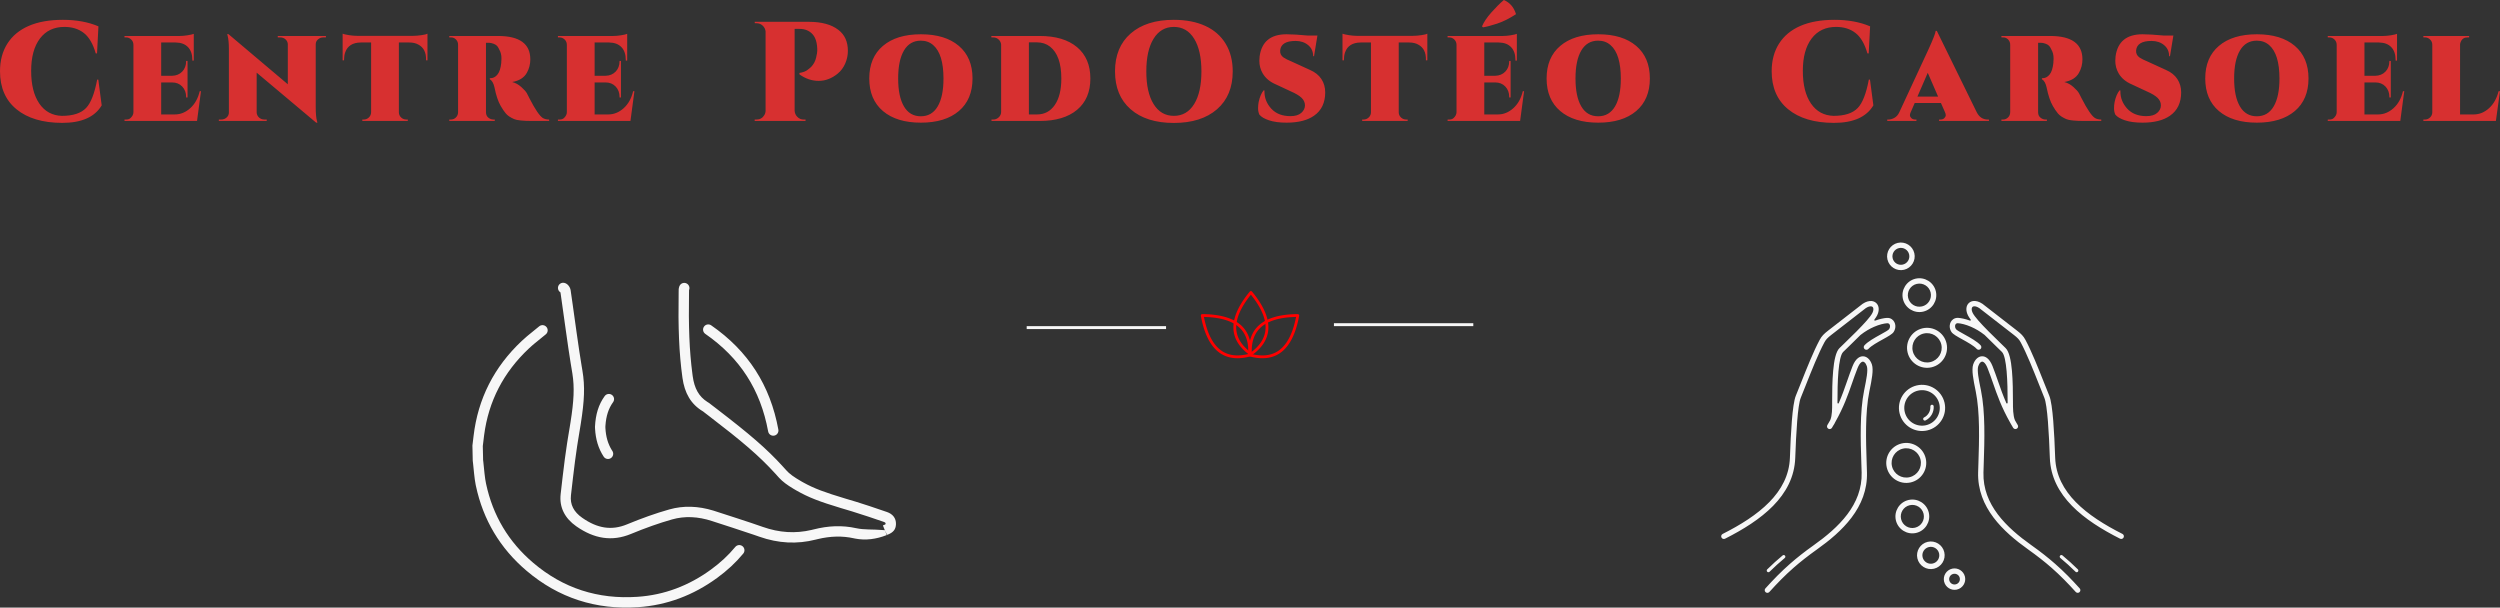 <svg viewBox="338.817 285.086 468.366 113.829" width="5000" height="1215.167" xmlns="http://www.w3.org/2000/svg" xmlns:xlink="http://www.w3.org/1999/xlink" preserveAspectRatio="none"><rect x="338.817" y="285.086" width="468.366" height="113.829" fill="#333333" stroke="none"/><defs></defs><style>.a5kldYRpCPfillColor {fill:#F7F7F7;fill-opacity:1;}.a5kldYRpCPstrokeColor-str {stroke:#4D4D4D;stroke-opacity:1;}.aBtaOitTENcolors-0 {fill:#F7F7F7;fill-opacity:1;}.aD6z1nYkhcolor {fill:#D73030;fill-opacity:1;}.aD6z1nYkhstrokeColor-str {stroke:#FFAE78;stroke-opacity:1;}.aIptOCySncolors-0 {fill:#FF0000;fill-opacity:1;}.ait31TO8Tl0filter-floo {flood-color:#D73030;flood-opacity:0.5;}.aNXs6bUBWecolors-0 {fill:#F7F7F7;fill-opacity:1;}.aq6WP-wJgVfillColor {fill:#F7F7F7;fill-opacity:1;}.aq6WP-wJgVstrokeColor-str {stroke:#4D4D4D;stroke-opacity:1;}</style><defs>
      <filter
        x="338.817"
        y="285.086"
        width="468.366"
        height="23.033"
        id="it31TO8Tl"
        filterUnits="userSpaceOnUse"
        primitiveUnits="userSpaceOnUse"
        color-interpolation-filters="sRGB">
        <feMerge><feMergeNode in="SourceGraphic" /></feMerge>
      </filter></defs><g opacity="1" transform="rotate(0 531.164 346.185)">
<svg width="26.108" height="0.55" x="531.164" y="346.185" version="1.1" preserveAspectRatio="none" viewBox="0 0 26.108 0.55">
  <rect x="0" y="0" width="26.108" height="1" class="a5kldYRpCPfillColor a5kldYRpCPstrokeColor-str" style="stroke-width:0;" rx="0px" ry="0px" />
</svg>
</g><g opacity="1" transform="rotate(0 563.786 339.619)">
<svg width="18.427" height="12.582" x="563.786" y="339.619" version="1.1" preserveAspectRatio="none" viewBox="19.999 45.376 160.001 109.248">
  <g transform="matrix(1 0 0 1 0 0)" ><g><path d="M120.23 154.624c-6.238 0-12.903-.92-19.976-2.761a2.286 2.286 0 0 1-1.709-2.033c-1.549-19.328 2.791-34.715 12.903-45.73 12.783-13.927 35.069-21.078 66.247-21.254.665.166 1.334.296 1.768.818.439.522.622 1.212.499 1.883-5.591 30.676-16.503 51.385-32.436 61.552-7.852 5.011-16.988 7.525-27.296 7.525zm-17.236-6.797c16.793 4.065 30.936 2.514 42.066-4.589 14.356-9.157 24.399-27.914 29.879-55.776-28.387.558-48.602 7.193-60.116 19.735-8.931 9.733-12.907 23.398-11.829 40.63z" data-color="1" class="aIptOCySncolors-0"></path><path d="M79.769 154.624c-10.31 0-19.443-2.51-27.297-7.525-15.934-10.167-26.847-30.876-32.436-61.552a2.29 2.29 0 0 1 2.255-2.701h.013c31.178.177 53.468 7.329 66.249 21.254 10.107 11.015 14.449 26.402 12.898 45.73a2.286 2.286 0 0 1-1.709 2.033c-7.071 1.84-13.737 2.761-19.973 2.761zM25.063 87.462c5.48 27.861 15.523 46.619 29.875 55.776 11.136 7.108 25.279 8.65 42.063 4.589 1.084-17.232-2.891-30.897-11.822-40.63C73.667 94.655 53.45 88.02 25.063 87.462zm74.105 62.185h.043-.043z" data-color="1" class="aIptOCySncolors-0"></path><path d="M101.456 150.277c-.464 0-.929-.145-1.329-.426-15.8-11.237-24.795-24.45-26.736-39.275-2.452-18.742 6.398-40.412 26.302-64.411.869-1.052 2.659-1.052 3.528 0 19.904 23.999 28.754 45.668 26.3 64.411-1.939 14.824-10.934 28.038-26.734 39.275a2.325 2.325 0 0 1-1.331.426zm0-99.032c-17.82 22.107-25.731 41.857-23.523 58.739 1.715 13.099 9.626 24.923 23.523 35.171 13.895-10.248 21.808-22.073 23.521-35.171 2.212-16.882-5.701-36.632-23.521-58.739z" data-color="1" class="aIptOCySncolors-0"></path></g></g>
</svg>
</g><g opacity="1" transform="rotate(0 338.817 285.086)">
<svg width="468.366" height="23.033" x="338.817" y="285.086" version="1.1" preserveAspectRatio="none" viewBox="1.4 -34.16 706 34.72">
  <g transform="matrix(1 0 0 1 0 0)" class="aD6z1nYkhcolor"><path id="id-D6z1nYkh25" d="M1.40-14.04L1.40-14.04Q1.40-18.56 3.48-21.84Q5.56-25.12 9.50-26.84Q13.44-28.56 19.16-28.56Q24.88-28.56 29.20-26.72L29.20-26.72L28.80-19.08L28.44-19.08Q27.28-23.12 25.08-24.84Q22.88-26.56 19.60-26.56L19.60-26.56Q15.16-26.56 12.68-23.28Q10.20-20 10.20-14.14Q10.20-8.28 12.50-4.92Q14.80-1.56 18.88-1.44L18.88-1.44Q23.60-1.44 25.72-3.68L25.72-3.68Q27.72-5.76 28.84-11.68L28.84-11.68L29.16-11.68L30.12-4.40Q27.16 0.56 18.94 0.54Q10.72 0.52 6.06-3.30Q1.40-7.12 1.40-14.04Z M57.04 0L36.56 0L36.56-0.40L37-0.40Q37.84-0.40 38.28-0.84L38.28-0.84Q39.08-1.60 39.08-2.48L39.08-2.48L39.08-21.48Q39.08-22.40 38.46-23Q37.84-23.60 37-23.60L37-23.60L36.56-23.60L36.56-24L52.16-24Q53.16-24 54.40-24.20Q55.64-24.40 56.12-24.60L56.12-24.60L56.12-17.04L55.72-17.04L55.72-17.24Q55.72-19.56 54.50-20.84Q53.28-22.12 51.04-22.16L51.04-22.16L46.92-22.16L46.92-12.76L50-12.76Q51.76-12.80 52.86-13.94Q53.96-15.08 53.96-16.88L53.96-16.88L53.96-16.96L54.36-16.96L54.36-6.64L53.96-6.64L53.96-6.80Q53.96-8.56 52.86-9.72Q51.76-10.88 50-10.88L50-10.88L46.92-10.88L46.92-1.84L50.76-1.84Q53.16-1.84 55.12-3.60Q57.08-5.36 57.80-8.40L57.80-8.40L58.16-8.40L57.04 0Z M93.44-24L93.44-23.60L92.76-23.60Q91.84-23.60 91.20-23.04Q90.56-22.48 90.56-21.64L90.56-21.64L90.56-3.88Q90.56-1.28 90.92 0.04L90.92 0.04L91.04 0.48L90.68 0.48L73.88-13.64L73.88-2.40Q73.92-1.56 74.54-0.98Q75.16-0.40 76.08-0.40L76.08-0.40L76.72-0.40L76.72 0L63.20 0L63.20-0.40L63.84-0.40Q64.76-0.40 65.40-0.98Q66.04-1.56 66.04-2.40L66.04-2.40L66.04-20.28Q66.04-22.68 65.68-24.08L65.68-24.08L65.56-24.52L65.92-24.52L82.68-10.36L82.68-21.60Q82.68-22.44 82.06-23.02Q81.44-23.60 80.52-23.60L80.52-23.60L79.84-23.60L79.84-24L93.44-24Z M122.12-24.64L122.12-17.12L121.72-17.12L121.72-17.32Q121.76-20.40 119.56-21.56L119.56-21.56Q118.52-22.16 117-22.16L117-22.16L114.04-22.16L114.04-2.48Q114.04-1.60 114.66-1Q115.28-0.40 116.16-0.40L116.16-0.40L116.56-0.40L116.56 0L103.72 0L103.72-0.40L104.12-0.40Q104.96-0.40 105.58-1Q106.20-1.60 106.20-2.48L106.20-2.48L106.20-22.16L103.28-22.16Q99.84-22.12 98.88-19.36L98.88-19.36Q98.56-18.44 98.56-17.32L98.56-17.32L98.56-17.12L98.16-17.12L98.16-24.64Q98.68-24.44 99.92-24.24Q101.16-24.04 102.16-24.04L102.16-24.04L118.12-24.04Q119.16-24.04 120.48-24.24Q121.80-24.44 122.12-24.64L122.12-24.64Z M151.16-17.40L151.16-17.40Q151.16-15.32 150.16-13.56L150.16-13.56Q149-11.52 146.04-11L146.04-11Q147.44-10.64 148.62-9.58Q149.80-8.52 150.18-7.84Q150.56-7.16 150.96-6.32L150.96-6.32Q153.32-1.72 154.68-0.84L154.68-0.84Q155.40-0.40 156.48-0.40L156.48-0.40L156.48 0L151.76 0Q147.80 0 146.60-0.52L146.60-0.52Q144.96-1.24 144.22-2.14Q143.48-3.04 142.80-4.24L142.80-4.24Q141.72-6.08 141.04-9.48L141.04-9.48Q140.64-11.28 139.72-11.76L139.72-11.76L139.72-12.08L139.92-12.08Q141.04-12.08 141.88-13.10Q142.72-14.12 142.96-16.44L142.96-16.44Q142.96-16.48 142.96-16.68L142.96-16.68Q143.16-18.48 142.64-19.66Q142.12-20.84 141.72-21.24Q141.32-21.64 140.68-21.84L140.68-21.84Q140-22.08 139.44-22.08L139.44-22.08L138.64-22.08L138.64-2.48Q138.64-1.48 139.30-0.94Q139.96-0.40 140.76-0.40L140.76-0.40L141.12-0.40L141.12 0L128.28 0L128.28-0.40L128.72-0.40Q129.56-0.40 130.16-1Q130.76-1.60 130.76-2.48L130.76-2.48L130.76-21.52Q130.76-22.40 130.18-23Q129.60-23.60 128.76-23.60L128.76-23.60L128.28-23.60L128.28-24L142.04-24Q151.16-24 151.16-17.40Z M179.44 0L158.96 0L158.96-0.40L159.40-0.40Q160.24-0.40 160.68-0.84L160.68-0.84Q161.48-1.60 161.48-2.48L161.48-2.48L161.48-21.48Q161.48-22.40 160.86-23Q160.24-23.60 159.40-23.60L159.40-23.60L158.96-23.60L158.96-24L174.56-24Q175.56-24 176.80-24.20Q178.04-24.40 178.52-24.60L178.52-24.60L178.52-17.04L178.12-17.04L178.12-17.24Q178.12-19.56 176.90-20.84Q175.68-22.12 173.44-22.16L173.44-22.16L169.32-22.16L169.32-12.76L172.40-12.76Q174.16-12.80 175.26-13.94Q176.36-15.08 176.36-16.88L176.36-16.88L176.36-16.96L176.76-16.96L176.76-6.64L176.36-6.64L176.36-6.80Q176.36-8.56 175.26-9.72Q174.16-10.88 172.40-10.88L172.40-10.88L169.32-10.88L169.32-1.84L173.16-1.84Q175.56-1.84 177.52-3.60Q179.48-5.36 180.20-8.40L180.20-8.40L180.56-8.40L179.44 0Z M240.84-19.80L240.84-19.80Q240.84-17.96 240.10-16.24Q239.36-14.52 237.96-13.36L237.96-13.36Q235.44-11.32 232.60-11.32L232.60-11.32Q229.72-11.32 227.16-13.16L227.16-13.16L227.16-13.56Q228.60-13.80 229.34-14.34Q230.08-14.88 230.52-15.32L230.52-15.32Q231.52-16.40 231.86-17.84Q232.20-19.28 232.20-19.88L232.20-19.88Q232.20-23.04 230.84-24.52Q229.48-26 227.20-26L227.20-26L225.80-26L225.80-2.92Q225.84-1.88 226.58-1.14Q227.32-0.40 228.36-0.40L228.36-0.40L228.88-0.40L228.88 0L214.52 0L214.52-0.40L215.04-0.40Q216.48-0.40 217.24-1.64L217.24-1.64Q217.60-2.24 217.60-2.92L217.60-2.92L217.60-25.32Q217.48-26.28 216.76-26.94Q216.04-27.60 215.04-27.60L215.04-27.60L214.56-27.60L214.52-28L229.76-28Q235.24-28 238.16-25.72L238.16-25.72Q240.84-23.68 240.84-19.80Z M246.88-12Q246.88-17.92 250.74-21.20Q254.60-24.48 261.46-24.48Q268.32-24.48 272.18-21.20Q276.04-17.92 276.04-12Q276.04-6.08 272.18-2.80Q268.32 0.48 261.46 0.48Q254.60 0.48 250.74-2.80Q246.88-6.08 246.88-12ZM255.04-12Q255.04-6.88 256.68-4.10Q258.32-1.32 261.44-1.32Q264.56-1.32 266.20-4.10Q267.84-6.88 267.84-11.96L267.84-11.96Q267.84-18.88 264.96-21.40L264.96-21.40Q263.52-22.68 261.44-22.68L261.44-22.68Q258.32-22.68 256.68-19.90Q255.04-17.12 255.04-12Z M305.56-20.84Q309.32-17.68 309.32-11.98Q309.32-6.28 305.56-3.14Q301.80 0 295 0L295 0L281.40 0L281.40-0.40L281.88-0.40Q282.80-0.40 283.46-1.04Q284.12-1.68 284.12-2.56L284.12-2.56L284.12-21.56Q284.04-22.44 283.40-23.02Q282.76-23.60 281.84-23.60L281.84-23.60L281.36-23.60L281.36-24L295-24Q301.80-24 305.56-20.84ZM294.24-22.20L291.96-22.20L291.96-1.84L294.24-1.84Q297.44-1.84 299.28-4.52Q301.12-7.20 301.12-12L301.12-12Q301.12-18.48 297.92-21L297.92-21Q296.36-22.20 294.24-22.20L294.24-22.20Z M332.88-28.56L332.88-28.56Q338.04-28.56 341.78-26.84Q345.52-25.12 347.52-21.82Q349.52-18.52 349.52-14L349.52-14Q349.52-7.16 345.08-3.30Q340.64 0.56 332.88 0.56Q325.12 0.56 320.70-3.30Q316.28-7.16 316.28-14Q316.28-20.84 320.70-24.70Q325.12-28.56 332.88-28.56ZM327.18-4.76Q329.24-1.44 332.90-1.44Q336.56-1.44 338.62-4.76Q340.68-8.08 340.68-14Q340.68-19.92 338.62-23.24Q336.56-26.56 332.90-26.56Q329.24-26.56 327.18-23.24Q325.12-19.92 325.12-14Q325.12-8.08 327.18-4.76Z M375.64-8.08L375.64-8.08Q375.64-3.68 372.48-1.48L372.48-1.48Q369.68 0.48 364.72 0.48L364.72 0.48Q361.76 0.48 359.78-0.18Q357.80-0.84 357.04-1.80L357.04-1.80Q356.68-2.64 356.68-3.56Q356.68-4.48 356.84-5.32L356.84-5.32Q357.28-7.44 358.24-8.64L358.24-8.64L358.48-8.64Q358.48-8.44 358.48-8.28L358.48-8.28Q358.48-5.60 360.40-3.48L360.40-3.48Q362.36-1.36 365.80-1.36L365.80-1.36Q367.84-1.36 368.88-2.28Q369.92-3.20 369.92-4.40Q369.92-5.60 368.98-6.52Q368.04-7.44 365.92-8.36L365.92-8.36L361.72-10.32Q359.16-11.40 357.96-13.48L357.96-13.48Q357.04-15.08 357.04-17L357.04-17Q357.04-17.64 357.12-18.28L357.12-18.28Q358-24.48 364.72-24.48L364.72-24.48Q366.96-24.48 370.76-24.12L370.76-24.12L373.44-24.12L372.48-18.28L372.24-18.28Q372.24-20.24 370.82-21.42Q369.40-22.60 367.28-22.60L367.28-22.60Q363.20-22.60 362.92-19.96L362.92-19.96Q362.80-18.68 363.88-17.92L363.88-17.92Q364.72-17.36 366.20-16.76L366.20-16.76L371.36-14.40Q373.48-13.48 374.56-11.84Q375.64-10.20 375.64-8.08Z M404.48-24.64L404.48-17.12L404.08-17.12L404.08-17.32Q404.12-20.40 401.92-21.56L401.92-21.56Q400.88-22.16 399.36-22.16L399.36-22.16L396.40-22.16L396.40-2.48Q396.40-1.60 397.02-1Q397.64-0.40 398.52-0.40L398.52-0.40L398.92-0.40L398.92 0L386.08 0L386.08-0.40L386.48-0.40Q387.32-0.40 387.94-1Q388.56-1.60 388.56-2.48L388.56-2.48L388.56-22.16L385.64-22.16Q382.20-22.12 381.24-19.36L381.24-19.36Q380.92-18.44 380.92-17.32L380.92-17.32L380.92-17.12L380.52-17.12L380.52-24.64Q381.04-24.44 382.28-24.24Q383.52-24.04 384.52-24.04L384.52-24.04L400.48-24.04Q401.52-24.04 402.84-24.24Q404.16-24.44 404.48-24.64L404.48-24.64Z M420.20-26.44L420.20-26.44L419.92-26.72Q420.68-28.52 422.52-30.60Q424.36-32.68 426.08-34.16L426.08-34.16Q428.64-33.08 429.52-30.16L429.52-30.16Q426.72-28.32 424.16-27.48Q421.60-26.64 420.20-26.44ZM430.68 0L410.20 0L410.20-0.40L410.64-0.40Q411.48-0.40 411.92-0.84L411.92-0.84Q412.72-1.60 412.72-2.48L412.72-2.48L412.72-21.48Q412.72-22.40 412.10-23Q411.48-23.60 410.64-23.60L410.64-23.60L410.20-23.60L410.20-24L425.80-24Q426.80-24 428.04-24.20Q429.28-24.40 429.76-24.60L429.76-24.60L429.76-17.04L429.36-17.04L429.36-17.24Q429.36-19.56 428.14-20.84Q426.92-22.12 424.68-22.16L424.68-22.16L420.56-22.16L420.56-12.76L423.64-12.76Q425.40-12.80 426.50-13.94Q427.60-15.08 427.60-16.88L427.60-16.88L427.60-16.96L428.00-16.96L428.00-6.64L427.60-6.64L427.60-6.80Q427.60-8.56 426.50-9.72Q425.40-10.88 423.64-10.88L423.64-10.88L420.56-10.88L420.56-1.84L424.40-1.84Q426.80-1.84 428.76-3.60Q430.72-5.36 431.44-8.40L431.44-8.40L431.80-8.40L430.68 0Z M438.16-12Q438.16-17.92 442.02-21.20Q445.88-24.48 452.74-24.48Q459.60-24.48 463.46-21.20Q467.32-17.92 467.32-12Q467.32-6.08 463.46-2.80Q459.60 0.48 452.74 0.48Q445.88 0.48 442.02-2.80Q438.16-6.08 438.16-12ZM446.32-12Q446.32-6.88 447.96-4.10Q449.60-1.32 452.72-1.32Q455.84-1.32 457.48-4.10Q459.12-6.88 459.12-11.96L459.12-11.96Q459.12-18.88 456.24-21.40L456.24-21.40Q454.80-22.68 452.72-22.68L452.72-22.68Q449.60-22.68 447.96-19.90Q446.32-17.12 446.32-12Z M501.72-14.04L501.72-14.04Q501.72-18.56 503.80-21.84Q505.88-25.12 509.82-26.84Q513.76-28.56 519.48-28.56Q525.20-28.56 529.52-26.72L529.52-26.72L529.12-19.08L528.76-19.08Q527.60-23.12 525.40-24.84Q523.20-26.56 519.92-26.56L519.92-26.56Q515.48-26.56 513-23.28Q510.52-20 510.52-14.14Q510.52-8.28 512.82-4.92Q515.12-1.56 519.20-1.44L519.20-1.44Q523.92-1.44 526.04-3.68L526.04-3.68Q528.04-5.76 529.16-11.68L529.16-11.68L529.48-11.68L530.44-4.40Q527.48 0.56 519.26 0.54Q511.04 0.52 506.38-3.30Q501.72-7.12 501.72-14.04Z M562.76-0.40L562.76-0.40L563.08-0.40L563.08 0L549 0L549-0.40L549.32-0.40Q550.12-0.40 550.50-0.82Q550.88-1.24 550.88-1.62Q550.88-2 550.68-2.44L550.68-2.44L549.52-5.08L542.12-5.08L540.92-2.32Q540.76-1.96 540.76-1.60Q540.76-1.24 541.14-0.82Q541.52-0.40 542.32-0.40L542.32-0.40L542.60-0.40L542.60 0L534.36 0L534.36-0.40L534.68-0.40Q535.52-0.40 536.38-0.88Q537.24-1.36 537.72-2.36L537.72-2.36L545.96-20.12Q547.92-24.40 548.04-25.44L548.04-25.44L548.36-25.44L559.64-2.44Q560.68-0.40 562.76-0.40ZM545.80-13.60L542.88-6.88L548.72-6.88L545.80-13.60Z M589.48-17.40L589.48-17.40Q589.48-15.32 588.48-13.56L588.48-13.56Q587.32-11.52 584.36-11L584.36-11Q585.76-10.64 586.94-9.58Q588.12-8.52 588.50-7.84Q588.88-7.16 589.28-6.32L589.28-6.32Q591.64-1.72 593.00-0.84L593.00-0.84Q593.72-0.40 594.80-0.40L594.80-0.40L594.80 0L590.08 0Q586.12 0 584.92-0.52L584.92-0.52Q583.28-1.24 582.54-2.14Q581.80-3.04 581.12-4.24L581.12-4.24Q580.04-6.08 579.36-9.48L579.36-9.48Q578.96-11.28 578.04-11.76L578.04-11.76L578.04-12.08L578.24-12.08Q579.36-12.08 580.20-13.10Q581.04-14.12 581.28-16.44L581.28-16.44Q581.28-16.48 581.28-16.68L581.28-16.68Q581.48-18.48 580.96-19.66Q580.44-20.84 580.04-21.24Q579.64-21.64 579.00-21.84L579.00-21.84Q578.32-22.08 577.76-22.08L577.76-22.08L576.96-22.08L576.96-2.48Q576.96-1.48 577.62-0.94Q578.28-0.40 579.08-0.40L579.08-0.40L579.44-0.40L579.44 0L566.60 0L566.60-0.40L567.04-0.40Q567.88-0.40 568.48-1Q569.08-1.60 569.08-2.48L569.08-2.48L569.08-21.52Q569.08-22.40 568.50-23Q567.92-23.60 567.08-23.60L567.08-23.60L566.60-23.60L566.60-24L580.36-24Q589.48-24 589.48-17.40Z M617.36-8.08L617.36-8.08Q617.36-3.68 614.20-1.48L614.20-1.48Q611.40 0.48 606.44 0.48L606.44 0.48Q603.48 0.48 601.50-0.18Q599.52-0.84 598.76-1.80L598.76-1.80Q598.40-2.64 598.40-3.56Q598.40-4.48 598.56-5.32L598.56-5.32Q599-7.44 599.96-8.64L599.96-8.64L600.20-8.64Q600.20-8.44 600.20-8.28L600.20-8.28Q600.20-5.60 602.12-3.48L602.12-3.48Q604.08-1.36 607.52-1.36L607.52-1.36Q609.56-1.36 610.60-2.28Q611.64-3.20 611.64-4.40Q611.64-5.60 610.70-6.52Q609.76-7.44 607.64-8.36L607.64-8.36L603.44-10.32Q600.88-11.40 599.68-13.48L599.68-13.48Q598.76-15.08 598.76-17L598.76-17Q598.76-17.64 598.84-18.28L598.84-18.28Q599.72-24.48 606.44-24.48L606.44-24.48Q608.68-24.48 612.48-24.12L612.48-24.12L615.16-24.12L614.20-18.28L613.96-18.28Q613.96-20.24 612.54-21.42Q611.12-22.60 609-22.60L609-22.60Q604.92-22.60 604.64-19.96L604.64-19.96Q604.52-18.68 605.60-17.92L605.60-17.92Q606.44-17.36 607.92-16.76L607.92-16.76L613.08-14.40Q615.20-13.48 616.28-11.84Q617.36-10.20 617.36-8.08Z M624.16-12Q624.16-17.92 628.02-21.20Q631.88-24.48 638.74-24.48Q645.60-24.48 649.46-21.20Q653.32-17.92 653.32-12Q653.32-6.08 649.46-2.80Q645.60 0.48 638.74 0.48Q631.88 0.48 628.02-2.80Q624.16-6.08 624.16-12ZM632.32-12Q632.32-6.88 633.96-4.10Q635.60-1.32 638.72-1.32Q641.84-1.32 643.48-4.10Q645.12-6.88 645.12-11.96L645.12-11.96Q645.12-18.88 642.24-21.40L642.24-21.40Q640.80-22.68 638.72-22.68L638.72-22.68Q635.60-22.68 633.96-19.90Q632.32-17.12 632.32-12Z M679.24 0L658.76 0L658.76-0.40L659.20-0.40Q660.04-0.40 660.48-0.84L660.48-0.84Q661.28-1.60 661.28-2.48L661.28-2.48L661.28-21.48Q661.28-22.40 660.66-23Q660.04-23.60 659.20-23.60L659.20-23.60L658.76-23.60L658.76-24L674.36-24Q675.36-24 676.60-24.20Q677.84-24.40 678.32-24.60L678.32-24.60L678.32-17.04L677.92-17.04L677.92-17.24Q677.92-19.56 676.70-20.84Q675.48-22.12 673.24-22.16L673.24-22.16L669.12-22.16L669.12-12.76L672.20-12.76Q673.96-12.80 675.06-13.94Q676.16-15.08 676.16-16.88L676.16-16.88L676.16-16.96L676.56-16.96L676.56-6.64L676.16-6.64L676.16-6.80Q676.16-8.56 675.06-9.72Q673.96-10.88 672.20-10.88L672.20-10.88L669.12-10.88L669.12-1.84L672.96-1.84Q675.36-1.84 677.32-3.60Q679.28-5.36 680-8.40L680-8.40L680.36-8.40L679.24 0Z M707.40-8.40L706.24 0L685.76 0L685.76-0.40L686.20-0.40Q687.04-0.40 687.66-1Q688.28-1.60 688.28-2.48L688.28-2.48L688.28-21.52Q688.28-22.40 687.66-23Q687.04-23.60 686.20-23.60L686.20-23.60L685.76-23.60L685.76-24L698.68-24L698.68-23.60L698.24-23.60Q696.84-23.60 696.32-22.36L696.32-22.36Q696.12-21.96 696.12-21.52L696.12-21.52L696.12-1.84L699.96-1.84Q702.36-1.84 704.30-3.60Q706.24-5.36 707-8.40L707-8.40L707.40-8.40Z"/></g>
</svg>
</g><g opacity="1" transform="rotate(0 588.726 345.635)">
<svg width="26.108" height="0.55" x="588.726" y="345.635" version="1.1" preserveAspectRatio="none" viewBox="0 0 26.108 0.55">
  <rect x="0" y="0" width="26.108" height="1" class="aq6WP-wJgVfillColor aq6WP-wJgVstrokeColor-str" style="stroke-width:0;" rx="0px" ry="0px" />
</svg>
</g><g opacity="1" transform="rotate(0 427.323 338.059)">
<svg width="79.351" height="60.855" x="427.323" y="338.059" version="1.1" preserveAspectRatio="none" viewBox="-0.01 -0 122.502 93.949">
  <g transform="matrix(1 0 0 1 0 0)" class="aNXs6bUBWecolors-0"><title>16</title><desc>Created with Sketch.</desc><g stroke-width="1" fill-rule="evenodd"><path d="M21.411,12.798 C21.942,13.433 21.858,14.379 21.222,14.911 L17.959,17.57 L17.361,18.074 C16.984,18.398 16.647,18.701 16.328,19.003 C8.974,25.917 4.651,34.259 3.373,44.097 L2.992,47.235 L3.054,49.973 L3.078,51.256 L3.148,51.836 L3.483,55.113 C3.625,56.416 3.747,57.237 3.937,58.138 C5.89,67.312 10.45,74.957 17.592,81.018 C26.223,88.365 36.319,91.624 47.768,90.833 C55.441,90.311 62.527,87.66 68.967,82.968 C71.692,80.982 74.007,78.845 76.013,76.415 C76.541,75.776 77.486,75.686 78.125,76.213 C78.764,76.741 78.854,77.686 78.327,78.325 C76.154,80.957 73.655,83.264 70.733,85.392 C63.845,90.412 56.218,93.265 47.973,93.826 C35.75,94.671 24.88,91.162 15.649,83.304 C8.003,76.814 3.094,68.585 1.002,58.76 L0.909,58.299 C0.733,57.386 0.612,56.495 0.47,55.149 L0.18,52.288 L0.092,51.549 L0.08,51.36 L0.009,47.953 C0.003,47.681 -0.004,47.426 -0.01,47.199 C-0.011,47.124 -0.008,47.049 0.002,46.974 L0.32,44.346 C1.583,33.537 6.26,24.351 14.269,16.82 C14.709,16.404 15.175,15.991 15.711,15.538 L16.218,15.117 C16.884,14.573 18.715,13.096 19.298,12.609 C19.933,12.078 20.879,12.162 21.411,12.798 Z M26.29,0.001 C27.394,0.045 28.245,1.169 28.394,2.152 L29.01,6.446 L30.12,14.39 C30.696,18.462 31.109,21.218 31.572,24.023 L31.799,25.378 C32.582,29.98 32.377,34.104 31.336,40.748 L30.469,46.044 L30.248,47.464 C29.847,50.112 29.489,52.867 29.07,56.422 L28.49,61.46 C28.186,64.131 29.29,66.263 31.751,67.982 C36.106,71.036 40.227,71.729 44.687,69.884 C48.986,68.105 53.006,66.674 56.919,65.567 C61.015,64.401 65.33,64.558 69.709,65.909 L76.543,68.122 C79.798,69.18 81.724,69.826 83.968,70.615 C88.733,72.294 93.384,72.597 98.084,71.491 L98.587,71.367 C102.905,70.26 106.95,70.096 110.975,70.986 C113.278,71.497 115.742,71.275 118.677,71.524 L119.27,71.58 L119.826,72.973 C116.787,74.187 113.684,74.565 110.728,73.998 L110.326,73.915 C106.948,73.168 103.54,73.266 99.86,74.142 L99.333,74.273 C93.874,75.674 88.456,75.377 82.972,73.445 L81.406,72.9 C79.674,72.304 77.889,71.713 75.212,70.844 L69.262,68.915 C65.259,67.6 61.382,67.416 57.738,68.453 C53.943,69.527 50.032,70.919 45.833,72.656 C40.361,74.92 35.177,74.049 30.031,70.44 C26.716,68.124 25.073,64.952 25.51,61.12 L26.091,56.067 C26.538,52.271 26.918,49.373 27.355,46.54 L27.616,44.891 L28.178,41.499 L28.368,40.314 C29.335,34.148 29.546,30.329 28.904,26.263 L28.391,23.153 C27.971,20.534 27.566,17.777 27.009,13.811 L25.566,3.546 L25.454,2.782 L25.384,2.739 C25.009,2.483 24.759,2.062 24.732,1.585 L24.731,1.44 C24.764,0.612 25.462,-0.032 26.29,0.001 Z M61.621,0.084 L61.759,0.126 C62.54,0.401 62.95,1.258 62.674,2.039 L62.645,2.121 L62.636,2.748 C62.481,12.602 62.719,19.587 63.627,26.466 L63.706,27.055 C64.188,30.551 65.485,32.912 67.963,34.479 L68.223,34.639 C68.343,34.709 68.442,34.776 68.551,34.858 L68.98,35.197 L70.668,36.489 C80.152,43.766 85.028,47.917 89.883,53.26 L90.724,54.197 C91.689,55.289 92.943,56.181 95.118,57.44 L95.665,57.749 C98.845,59.516 101.921,60.645 107.905,62.438 L110.645,63.255 L111.155,63.41 C113.445,64.114 115.693,64.868 119.898,66.312 C121.517,66.869 122.551,68.06 122.489,69.842 C122.435,71.411 121.653,72.195 120.239,72.805 L120.042,72.887 C119.974,72.914 119.947,72.925 119.788,72.624 L119.27,71.58 L118.713,70.187 L119.222,69.98 C119.479,69.869 119.487,69.839 119.491,69.738 C119.502,69.43 119.399,69.313 118.923,69.149 L114.534,67.655 C112.657,67.025 111.253,66.574 109.775,66.126 L106.536,65.159 C100.329,63.287 97.171,62.083 93.618,60.038 L92.84,59.58 C90.979,58.464 89.739,57.55 88.686,56.415 L87.662,55.277 C82.864,49.999 77.994,45.876 68.29,38.446 L67.109,37.543 L66.748,37.256 C66.726,37.24 66.71,37.229 66.697,37.221 C63.187,35.147 61.349,31.926 60.734,27.464 C59.736,20.212 59.474,12.979 59.636,2.731 L59.65,1.87 C59.65,1.519 59.987,0.624 59.889,0.916 L59.852,1.021 L59.9,0.907 C60.202,0.257 60.926,-0.089 61.621,0.084 Z M40.342,32.447 C41.012,32.934 41.16,33.872 40.673,34.542 C39.33,36.39 38.647,38.581 38.462,41.352 L38.442,41.708 L38.459,42.101 C38.593,44.482 39.165,46.53 40.253,48.314 L40.463,48.645 C40.918,49.337 40.727,50.267 40.035,50.723 C39.343,51.178 38.413,50.987 37.957,50.295 C36.41,47.944 35.624,45.263 35.461,42.21 L35.441,41.749 L35.442,41.628 C35.61,38.116 36.455,35.242 38.247,32.778 C38.734,32.108 39.672,31.96 40.342,32.447 Z M69.054,12.317 C79.715,19.7 86.119,29.629 88.475,42.469 C88.625,43.284 88.086,44.066 87.271,44.215 C86.456,44.365 85.674,43.826 85.525,43.011 C83.312,30.951 77.354,21.714 67.346,14.783 C66.665,14.312 66.495,13.377 66.967,12.696 C67.438,12.015 68.373,11.845 69.054,12.317 Z" fill-rule="nonzero"></path></g></g>
</svg>
</g><g opacity="1" transform="rotate(0 661.275 330.522)">
<svg width="75.448" height="65.632" x="661.275" y="330.522" version="1.1" preserveAspectRatio="none" viewBox="-101.578 3825.897 60191.41 52359.953">
  <g transform="matrix(1 0 0 1 0 0)" class="aBtaOitTENcolors-0"><defs></defs><g><path class="fil0" d="M20159.68 17074.06c11.71,-13.53 24.45,-26.42 38.2,-38.53 1.8,-1.58 3.29,-2.98 4.97,-4.68 1058.82,-1069.16 2014.59,-2108.77 2293.7,-2678.07 137.67,-280.81 175.41,-522.84 134.63,-703.45 -19.48,-86.26 -58.25,-155.2 -112.56,-202.03 -53.94,-46.5 -130.49,-75.65 -226.21,-82.9 -206.01,-15.61 -475.64,65.31 -790.45,273.1 -2.24,1.48 -4.11,2.82 -6.23,4.47l-5145.85 3993.93c-273.84,212.53 -476.24,385.36 -638.8,560.66 -153.33,165.33 -273.89,337.8 -392.3,557.99 -903.97,1681.12 -1870.56,4115.01 -2757.08,6347.29 -290.45,731.36 -573.19,1443.27 -772.16,1931.54 -230.91,566.6 -402.83,1885.03 -534.26,3515.55 -135.27,1678.2 -223.81,3642.89 -288.85,5470.06 -101.38,2848.11 -1370.75,5189.05 -3309.44,7166.81 -1907.59,1946.02 -4461.95,3534.32 -7179.79,4906.86 -196.75,99.24 -436.7,20.19 -535.94,-176.56 -99.24,-196.75 -20.19,-436.7 176.56,-535.94 2649.86,-1338.21 5133.39,-2879.71 6970.41,-4753.74 1805.9,-1842.29 2987.93,-4011.75 3081.32,-6635.55 66.23,-1860.46 155.34,-3848.07 288.85,-5504.44 137.36,-1704.07 325.45,-3102.63 590.52,-3753.05 296.49,-727.57 531.05,-1318.18 772.16,-1925.3 897.15,-2259.04 1875.32,-4722.09 2794.58,-6431.65 151.4,-281.54 308.38,-505.11 511.04,-723.63 193.42,-208.56 425.59,-407.5 735.68,-648.16l5158.56 -4003.8 0.07 0.09c7.05,-5.43 14.3,-10.69 21.8,-15.71 482.43,-323.23 934.19,-446.09 1308.98,-417.7 270.72,20.5 504.57,117.9 688.71,276.66 183.77,158.46 310.87,373.6 368.8,630.15 78.59,348.02 25.48,774.4 -197.13,1228.45 -89.18,181.91 -231.41,398.57 -413.86,640.52 -27.12,35.96 -27.3,83.62 -0.47,119.79 26.84,36.18 72.52,49.82 114.8,34.28 692.03,-254.26 1299.72,-377.18 1742,-406.19 285.86,-18.75 535.17,53.35 738.26,187.87 162.98,107.94 292.57,255.44 384.43,427.82 88.04,165.23 140.54,351.93 153.28,546.22 20.41,311.1 -60.15,647.25 -259.41,948.11 -213.08,321.69 -857.66,678.15 -1599,1088.09 -806.42,445.93 -1738.87,961.56 -2175.98,1438.59 -148.42,162.23 -400.27,173.42 -562.5,25 -162.23,-148.42 -173.42,-400.27 -25,-562.5 530.33,-578.75 1521.7,-1126.97 2379.1,-1601.09 648.96,-358.86 1213.23,-670.9 1317.76,-828.71 97.99,-147.95 137.83,-309.89 128.15,-457.49 -5.39,-82.29 -25.79,-157.91 -59.52,-221.22 -29.93,-56.17 -71.08,-103.52 -121.93,-137.2 -62.61,-41.47 -145.67,-63.29 -247.64,-56.61 -470.47,30.86 -1170.27,190.35 -1975.37,542.64 -627.61,274.62 -1315.17,666.19 -2003.05,1205 -3.47,2.72 -6.29,5.23 -9.39,8.36 -637.74,644.01 -1303.23,1288.99 -1882.76,1850.67 -256.87,248.95 -496.74,481.44 -703.49,683.92 -369.66,362.03 -581.61,1504.55 -705.04,2892.43 -129.65,1457.78 -148.33,3162.62 -147.83,4563.75 0.01,49.09 0.17,99.5 0.35,151.06 0.17,47.77 32.89,87.83 79.65,97.55 46.76,9.71 92.73,-13.99 111.92,-57.72 508.74,-1159.05 870.89,-2199.94 1233,-3240.77 263.48,-757.36 526.98,-1514.75 831.03,-2282.97 231.48,-584.87 510.67,-972.94 803.14,-1200.83 254.21,-198.1 520.39,-281.58 781.56,-270.98 262.39,10.65 506.14,115.33 717.09,293.51 254.85,215.25 463.29,543.98 591.65,939.78 266.92,822.98 -41.03,2332.03 -336.18,3778.4 -51.62,252.97 20.31,-102.17 -45.71,222.71 -650.48,3200.01 -514.71,7330.77 -401.2,10784.43 14.73,448.23 29.09,884.98 41.79,1324.95 75.75,2624.19 -861.25,4846.99 -2297.58,6753.93 -1415.01,1878.65 -3313.43,3444.49 -5196.09,4783.08 -673.54,478.89 -1293.31,942.16 -1873.07,1397.71 -581.02,456.55 -1107.27,893.59 -1594.29,1320.47 -670.14,587.4 -1284.19,1169.82 -1877.69,1767.8 -599.9,604.43 -1170.5,1215.52 -1751.33,1857.86 -147.56,163.09 -399.41,175.68 -562.5,28.12 -163.09,-147.56 -175.68,-399.41 -28.12,-562.5 599.08,-662.51 1180.03,-1285.17 1776.33,-1885.98 602.73,-607.27 1229.66,-1201.67 1918.31,-1805.3 512.71,-449.41 1050.07,-896.42 1625.53,-1348.59 576.72,-453.16 1206.4,-923.35 1904.33,-1419.59 1826.05,-1298.34 3663.68,-2812.15 5021.09,-4614.34 1336.11,-1773.89 2207.98,-3833.18 2138.2,-6250.79 -11.95,-414.3 -26.69,-862.2 -41.79,-1321.83 -114.86,-3494.59 -252.23,-7674.3 416.82,-10965.69l45.84 -225.8 -0.12 -0.03c-3.84,18.75 -6.9,33.76 -0.01,0 274.58,-1345.53 561.05,-2749.38 358.06,-3375.26 -81.77,-252.13 -204.25,-452.84 -347.89,-574.16 -77.03,-65.06 -156.62,-102.93 -232.73,-106.01 -77.35,-3.13 -164.99,28.43 -259.68,102.22 -184.71,143.92 -373.72,421.06 -550,866.47 -316.58,799.86 -569.13,1525.79 -821.67,2251.71 -613.6,1763.73 -1227.4,3527.64 -2534.66,5857.25 -1.63,2.9 -2.9,5.44 -4.25,8.49 -65.95,149.09 -143.89,287.98 -235.8,413.35 -2.21,3.01 -3.96,5.68 -5.84,8.91 -71.95,123.9 -145.91,249.48 -221.91,376.69 -113.04,188.98 -357.9,250.54 -546.88,137.5 -188.98,-113.04 -250.54,-357.9 -137.5,-546.88 75.29,-126.02 148.48,-250.37 219.74,-373.13 0.91,-1.56 1.64,-2.91 2.47,-4.52 5.92,-11.52 12.48,-22.84 19.61,-33.92 0.92,-1.43 1.67,-2.66 2.52,-4.13 64.87,-112.15 128.17,-223.07 189.84,-332.65 2.01,-3.56 3.55,-6.7 5.13,-10.47 280.18,-670.47 276.24,-1707.69 273.21,-2490.33 -0.28,-75.29 -0.58,-148.39 -0.6,-218.78 -0.51,-1417.4 18.57,-3144.06 150.95,-4632.51 138.6,-1558.34 412.99,-2876.85 939.42,-3392.43 216.12,-211.66 453,-441.25 706.61,-687.04 578.41,-560.59 1244.57,-1206.25 1877.21,-1843.76 1.69,-1.71 3.09,-3.21 4.66,-5.03zm11000.86 11260.37c-8.63,-137.52 95.87,-256.02 233.39,-264.65 137.52,-8.63 256.02,95.87 264.65,233.39 27.93,441.51 -78.06,869.58 -288.43,1236.44 -211.52,368.88 -528.96,676.62 -922.22,874.68 -122.97,62.02 -272.94,12.61 -334.96,-110.36 -62.02,-122.97 -12.61,-272.94 110.36,-334.96 303.63,-152.92 549.15,-391.26 713.22,-677.4 163.25,-284.7 245.57,-616.12 223.99,-957.14zm-2164.32 18905.06c-661.38,141.91 -1321.05,9.22 -1857.76,-323.16 -550.47,-340.91 -970.74,-891.16 -1130.33,-1569.93l-10.94 -46.54 0 -2.38c-141.91,-661.39 -9.21,-1321.03 323.17,-1857.74 340.91,-550.47 891.15,-970.74 1569.9,-1130.33l46.53 -10.94 2.41 0c661.39,-141.91 1321.03,-9.21 1857.74,323.17 550.47,340.91 970.74,891.15 1130.33,1569.9l10.94 46.52 0 2.41c141.91,661.38 9.21,1321.04 -323.17,1857.75 -340.91,550.47 -891.15,970.74 -1569.91,1130.33l-46.52 10.94 -2.39 0zm-1439 -1001.28c375.61,232.61 840.85,321.72 1306.64,212.22l0.36 -0.08c464.56,-109.33 840.48,-395.91 1072.7,-770.89 232.61,-375.61 321.73,-840.84 212.23,-1306.63l-0.25 -1.08c-109.45,-464.22 -395.93,-839.89 -770.72,-1071.99 -375.61,-232.61 -840.83,-321.73 -1306.62,-212.23l-1.45 0.34c-464.06,109.51 -839.59,395.94 -1071.63,770.63 -232.61,375.61 -321.73,840.83 -212.23,1306.62l0.17 0.73c109.39,464.4 395.92,840.2 770.8,1072.36zm4147.3 6341.79c-553.28,130.07 -1107.78,23.05 -1556.99,-255.14 -449.75,-278.53 -793.1,-727.98 -923.44,-1282.3 -130.06,-553.26 -23.03,-1107.78 255.17,-1556.99 278.53,-449.74 727.99,-793.1 1282.3,-923.41 553.27,-130.08 1107.76,-23.04 1556.98,255.15 449.74,278.53 793.09,727.98 923.42,1282.31 130.06,553.29 23.03,1107.78 -255.15,1556.97 -278.51,449.73 -727.95,793.08 -1282.29,923.41zm-1138.23 -933.26c274.88,170.23 615.6,235.4 956.95,155.15 340.32,-80.01 615.56,-289.72 785.45,-564.06 170.23,-274.87 235.4,-615.58 155.16,-956.91 -80.01,-340.33 -289.73,-615.59 -564.07,-785.49 -274.89,-170.23 -615.61,-235.4 -956.96,-155.15 -340.29,80 -615.54,289.71 -785.44,564.05 -170.25,274.9 -235.41,615.62 -155.17,956.97 80.01,340.28 289.73,615.54 564.08,785.44zm4522.43 4057.1c-412.03,83.14 -822.16,-1.64 -1157.05,-209.03 -349.02,-216.14 -615.45,-564.8 -716.52,-994.68l-10.94 -46.54 0 -3.72c-83.13,-412.04 1.64,-822.17 209.03,-1157.03 216.15,-349.02 564.79,-615.43 994.67,-716.51l46.52 -10.94 3.73 0c412.04,-83.15 822.18,1.62 1157.05,209.01 348.93,216.08 615.31,564.63 716.43,994.34l11.02 44.1 0 6.5c83.15,412.03 -1.63,822.16 -209.01,1157.04 -216.14,349.02 -564.8,615.44 -994.68,716.52l-46.53 10.94 -3.72 0zm-738.29 -887.15c174.17,107.86 390.37,149.08 607.27,98.09l0.36 -0.09c215.68,-50.81 390.01,-183.53 497.47,-357.07 107.85,-174.16 149.06,-390.36 98.07,-607.26l-0.07 -0.31c-50.79,-215.71 -183.54,-390.06 -357.08,-497.53 -173.95,-107.72 -389.84,-148.95 -606.46,-98.26 -0.52,0.12 -0.96,0.22 -1.47,0.35l-21.42 5.36c-205.66,54.4 -371.91,183.96 -475.74,351.63 -107.86,174.16 -149.08,390.36 -98.09,607.26l0.09 0.37c50.8,215.67 183.54,390 357.07,497.46zm18857.25 -2141.23c98.69,96 100.88,253.85 4.88,352.54 -96,98.69 -253.85,100.88 -352.54,4.88 -373.29,-364.11 -741.41,-714.26 -1119.9,-1058.83 -378.33,-344.43 -758.75,-675.88 -1153.58,-999.89 -106.24,-87.37 -121.55,-244.34 -34.18,-350.58 87.37,-106.24 244.34,-121.55 350.58,-34.18 411.86,337.98 797.74,673.77 1173.12,1015.51 375.24,341.62 748.35,696.7 1131.62,1070.55zm-13417.27 -35639.91c13.74,12.09 26.47,24.96 38.15,38.47 1.57,1.82 2.96,3.33 4.66,5.04 632.62,637.47 1298.73,1283.09 1877.12,1843.67 253.64,245.84 490.48,475.38 706.72,687.16 528.93,518.02 803.74,1841.31 941.97,3403.52 130.79,1478.19 149.1,3216.36 148.4,4642.59l-0.03 45.19c-0.49,797.3 -1.19,1975.54 299.98,2691.27 1.58,3.75 3.12,6.85 5.12,10.39 128.66,227.69 264,460.77 406.86,699.91 113.04,188.98 51.48,433.84 -137.5,546.88 -188.98,113.04 -433.84,51.48 -546.88,-137.5 -70.69,-118.34 -139.5,-235.14 -206.7,-350.61 -1.74,-2.99 -3.34,-5.47 -5.37,-8.27 -80.22,-111.04 -150.03,-234.49 -210.64,-367.64 -1.26,-2.77 -2.44,-5.09 -3.94,-7.74 -1335.68,-2365.98 -1955.81,-4148.28 -2575.82,-5930.44 -252.54,-725.91 -505.1,-1451.84 -821.67,-2251.7 -176.29,-445.41 -365.29,-722.55 -549.99,-866.47 -94.68,-73.78 -182.32,-105.34 -259.67,-102.21 -76.12,3.08 -155.71,40.95 -232.74,106 -143.64,121.32 -266.12,322.03 -347.89,574.16 -203,625.89 83.48,2029.74 358.05,3375.26 6.89,33.76 3.83,18.76 -0.01,0l-0.12 0.03 45.84 225.8c669.05,3291.39 531.68,7471.1 416.82,10965.69 -15.1,459.63 -29.84,907.53 -41.79,1321.83 -69.78,2417.61 802.09,4476.9 2138.2,6250.79 1357.41,1802.19 3195.04,3316 5021.09,4614.34 697.93,496.24 1327.61,966.43 1904.33,1419.59 575.46,452.17 1112.82,899.18 1625.53,1348.59 688.65,603.62 1315.58,1198.03 1918.31,1805.3 596.32,600.81 1177.25,1223.47 1776.33,1885.98 147.56,163.09 134.97,414.94 -28.12,562.5 -163.09,147.56 -414.94,134.97 -562.5,-28.12 -580.83,-642.33 -1151.42,-1253.43 -1751.33,-1857.86 -593.5,-597.97 -1207.54,-1180.4 -1877.69,-1767.8 -487.02,-426.88 -1013.27,-863.92 -1594.29,-1320.47 -579.76,-455.55 -1199.53,-918.82 -1873.07,-1397.71 -1882.66,-1338.59 -3781.08,-2904.43 -5196.09,-4783.08 -1436.33,-1906.94 -2373.33,-4129.74 -2297.58,-6753.93 12.7,-439.97 27.06,-876.72 41.79,-1324.95 113.51,-3453.66 249.28,-7584.42 -401.2,-10784.43 -66.02,-324.88 5.91,30.26 -45.71,-222.71 -295.15,-1446.37 -603.1,-2955.42 -336.17,-3778.4 128.36,-395.8 336.8,-724.53 591.65,-939.78 210.95,-178.17 454.7,-282.87 717.1,-293.5 261.16,-10.6 527.34,72.89 781.55,270.97 292.48,227.9 571.65,615.97 803.13,1200.83 304.04,768.21 567.54,1525.59 831.03,2282.96 362.18,1041.04 724.4,2082.13 1233.28,3241.43 19.22,43.79 65.28,67.49 112.09,57.68 46.81,-9.81 79.47,-50.03 79.48,-97.85 0,-28.73 0.02,-57.09 0.04,-85.01l0.03 -45.19c0.69,-1393.16 -17.64,-3095.98 -148.4,-4573.83 -123.33,-1393.83 -335.06,-2541.73 -704.47,-2903.52 -206.69,-202.43 -446.7,-435.04 -703.6,-684.04 -579.5,-561.64 -1244.89,-1206.55 -1882.62,-1850.54 -3.1,-3.13 -5.92,-5.64 -9.39,-8.36 -687.89,-538.8 -1375.45,-930.37 -2003.08,-1205.01 -805.1,-352.29 -1504.9,-511.78 -1975.37,-542.64 -101.97,-6.68 -185.03,15.14 -247.64,56.61 -50.85,33.68 -92,81.03 -121.93,137.2 -33.73,63.31 -54.13,138.93 -59.52,221.22 -9.68,147.6 30.16,309.54 128.15,457.49 104.53,157.81 668.8,469.85 1317.76,828.71 857.4,474.12 1848.78,1022.33 2379.1,1601.09 148.42,162.23 137.23,414.08 -25,562.5 -162.23,148.42 -414.08,137.23 -562.5,-25 -437.11,-477.03 -1369.56,-992.66 -2175.98,-1438.59 -741.34,-409.94 -1385.92,-766.4 -1599,-1088.09 -199.26,-300.86 -279.82,-637.01 -259.41,-948.11 12.74,-194.29 65.24,-380.99 153.28,-546.22 91.86,-172.38 221.45,-319.88 384.43,-427.82 203.09,-134.52 452.4,-206.62 738.26,-187.87 442.28,29.01 1049.97,151.92 1742,406.19 42.28,15.53 87.96,1.9 114.8,-34.27 26.83,-36.17 26.65,-83.84 -0.47,-119.8 -182.46,-241.95 -324.68,-458.62 -413.86,-640.52 -222.61,-454.05 -275.72,-880.43 -197.13,-1228.45 57.93,-256.55 185.03,-471.69 368.8,-630.15 184.14,-158.76 417.99,-256.16 688.71,-276.66 374.79,-28.39 826.55,94.47 1308.98,417.7 7.5,5.02 14.75,10.28 21.8,15.71l0.07 -0.09 5158.56 4003.8c310.09,240.66 542.26,439.6 735.68,648.16 202.66,218.52 359.64,442.09 511.04,723.63 919.26,1709.54 1897.42,4172.58 2794.56,6431.6 241.15,607.22 475.62,1197.64 772.18,1925.35 265.07,650.42 453.16,2048.98 590.52,3753.05 133.51,1656.37 222.62,3643.98 288.85,5504.44 93.39,2623.8 1275.42,4793.26 3081.32,6635.55 1837.02,1874.03 4320.55,3415.53 6970.41,4753.74 196.75,99.24 275.8,339.19 176.56,535.94 -99.24,196.75 -339.19,275.8 -535.94,176.56 -2717.84,-1372.54 -5272.2,-2960.84 -7179.79,-4906.86 -1938.69,-1977.76 -3208.06,-4318.7 -3309.44,-7166.81 -65.04,-1827.17 -153.58,-3791.86 -288.85,-5470.06 -131.43,-1630.52 -303.35,-2948.95 -534.26,-3515.55 -198.94,-488.17 -481.75,-1200.3 -772.18,-1931.59 -886.51,-2232.26 -1853.1,-4666.14 -2757.06,-6347.24 -118.41,-220.19 -238.97,-392.66 -392.3,-557.99 -162.56,-175.3 -364.96,-348.13 -638.8,-560.66l-5145.85 -3993.93c-2.12,-1.65 -3.99,-2.99 -6.23,-4.47 -314.81,-207.79 -584.44,-288.71 -790.45,-273.1 -95.72,7.25 -172.27,36.4 -226.21,82.9 -54.31,46.83 -93.08,115.77 -112.56,202.03 -40.78,180.61 -3.04,422.64 134.63,703.45 279.12,569.31 1234.91,1608.9 2293.73,2678.08 1.69,1.7 3.17,3.11 4.97,4.69zm-1111.82 8646.93c-4.8,-23.44 -10.8,-52.7 -0.12,0.03l0.12 -0.03zm-9551.08 -497.57c926.58,-217.84 1854.64,-38.95 2606.03,426.37 751.92,465.66 1326.06,1217.53 1544.15,2145.17 217.84,926.59 38.94,1854.65 -426.38,2606.03 -465.65,751.91 -1217.51,1326.04 -2145.16,1544.14 -926.59,217.85 -1854.64,38.95 -2606.02,-426.37 -751.91,-465.65 -1326.05,-1217.51 -1544.15,-2145.16 -217.84,-926.58 -38.95,-1854.64 426.37,-2606.03 465.65,-751.91 1217.51,-1326.05 2145.16,-1544.15zm2187.27 1104.49c-577.06,-357.36 -1291.34,-494.39 -2006.01,-326.37 -713.61,167.77 -1291.27,608.27 -1648.3,1184.79 -357.36,577.06 -494.39,1291.34 -326.37,2006.01 167.77,713.61 608.27,1291.27 1184.79,1648.3 577.05,357.36 1291.32,494.39 2006,326.37 713.61,-167.77 1291.27,-608.27 1648.3,-1184.78 357.36,-577.05 494.4,-1291.33 326.38,-2006.01 -167.77,-713.61 -608.26,-1291.27 -1184.79,-1648.31zm-1152.02 -8859.94l-0.73 0.17c-588.83,138.64 -1065.44,502.09 -1359.97,977.71 -294.98,476.33 -408.06,1066.09 -269.3,1656.32 138.51,589.17 502.07,1066.03 977.88,1360.68 476.33,294.99 1066.09,408.06 1656.32,269.3 589.17,-138.52 1066.04,-502.09 1360.69,-977.88 294.98,-476.33 408.05,-1066.09 269.29,-1656.32l-0.17 -0.72c-138.64,-588.83 -502.11,-1065.43 -977.71,-1359.96 -476.33,-294.98 -1066.08,-408.06 -1656.3,-269.3zm-132.73 -789.06c785.95,-171.24 1570.25,-14.57 2207.79,380.24 651.18,403.27 1148.39,1054.33 1337.24,1857.52l10.94 46.53 0 2.02c171.24,785.95 14.58,1570.26 -380.23,2207.81 -403.27,651.18 -1054.34,1148.39 -1857.55,1337.24 -802.14,188.58 -1605.69,33.65 -2256.34,-369.3 -651.2,-403.27 -1148.41,-1054.33 -1337.24,-1857.54 -188.59,-802.15 -33.64,-1605.69 369.3,-2256.34 403.27,-651.2 1054.35,-1148.41 1857.54,-1337.24l46.54 -10.94 2.01 0zm-904.55 -6629.96l-0.73 0.17c-464.4,109.39 -840.19,395.92 -1072.34,770.8 -232.61,375.61 -321.73,840.85 -212.23,1306.64l0.17 0.72c109.37,464.4 395.92,840.19 770.8,1072.35 375.6,232.6 840.84,321.72 1306.64,212.22l1.08 -0.25c464.23,-109.45 839.89,-395.92 1071.98,-770.72 232.61,-375.6 321.73,-840.83 212.23,-1306.61l-0.26 -1.09c-109.44,-464.24 -395.93,-839.91 -770.71,-1072.01 -375.61,-232.61 -840.84,-321.72 -1306.63,-212.22zm-132.36 -789.06c661.39,-141.91 1321.04,-9.22 1857.75,323.16 550.47,340.91 970.74,891.16 1130.33,1569.93l10.94 46.54 0 2.38c141.92,661.38 9.21,1321.04 -323.17,1857.74 -340.89,550.46 -891.13,970.74 -1569.89,1130.33l-46.52 10.94 -2.41 0c-661.4,141.91 -1321.05,9.21 -1857.76,-323.16 -550.47,-340.91 -970.76,-891.15 -1130.33,-1569.91l-10.94 -46.53 0 -2.39c-141.91,-661.4 -9.21,-1321.06 323.17,-1857.76 340.89,-550.47 891.14,-970.74 1569.91,-1130.33l46.54 -10.94 2.38 0zm-2708.29 -5340.52c553.27,-130.08 1107.77,-23.03 1556.98,255.16 449.75,278.52 793.1,727.98 923.43,1282.3 130.06,553.27 23.03,1107.77 -255.17,1556.98 -278.53,449.74 -727.99,793.1 -1282.3,923.41 -553.25,130.07 -1107.76,23.05 -1556.97,-255.14 -449.75,-278.52 -793.1,-727.98 -923.43,-1282.31 -130.08,-553.27 -23.03,-1107.77 255.16,-1556.98 278.53,-449.75 727.98,-793.11 1282.3,-923.42zm1138.22 933.28c-274.89,-170.23 -615.6,-235.41 -956.96,-155.16 -340.28,79.99 -615.54,289.71 -785.44,564.06 -170.23,274.89 -235.41,615.61 -155.16,956.96 80,340.29 289.72,615.55 564.07,785.45 274.88,170.23 615.6,235.39 956.95,155.14 340.28,-79.99 615.54,-289.71 785.44,-564.05 170.24,-274.89 235.41,-615.61 155.17,-956.96 -80,-340.29 -289.72,-615.54 -564.07,-785.44zm637.68 34083.79l0.31 -0.07c589.03,-138.56 1065.78,-502.1 1360.4,-977.81 294.92,-476.23 408,-1065.84 269.38,-1655.94l-0.09 -0.37c-138.51,-589.17 -502.07,-1066.04 -977.88,-1360.69 -476.33,-294.99 -1066.08,-408.06 -1656.32,-269.3 -589.17,138.52 -1066.03,502.09 -1360.68,977.88 -294.99,476.34 -408.06,1066.1 -269.3,1656.32l0.17 0.72c138.64,588.83 502.11,1065.43 977.71,1359.96 476.33,294.98 1066.08,408.06 1656.3,269.3zm132.73 789.06c-785.95,171.24 -1570.25,14.57 -2207.79,-380.24 -651.18,-403.27 -1148.39,-1054.33 -1337.24,-1857.52l-10.94 -46.53 0 -2.02c-171.24,-785.95 -14.58,-1570.27 380.24,-2207.81 403.27,-651.18 1054.33,-1148.39 1857.54,-1337.24 802.14,-188.58 1605.69,-33.65 2256.34,369.3 649.66,402.32 1146.03,1051.28 1335.87,1851.87l1.38 5.71c188.57,802.13 33.64,1605.65 -369.3,2256.3 -401.58,648.44 -1048.89,1144.18 -1847.42,1334.8 -2.99,0.71 -5.51,1.43 -8.42,2.4l-17.55 5.85c-10.71,3.57 -20.35,5.13 -31.63,5.13l-1.08 0zm-21065.22 13345.88c-98.69,96 -256.54,93.81 -352.54,-4.88 -96,-98.69 -93.81,-256.54 4.88,-352.54 383.26,-373.85 756.38,-728.92 1131.62,-1070.54 375.39,-341.74 761.27,-677.53 1173.13,-1015.51 106.24,-87.37 263.21,-72.06 350.58,34.18 87.37,106.24 72.06,263.21 -34.18,350.58 -394.84,324.02 -775.25,655.46 -1153.59,999.89 -378.49,344.57 -746.62,694.71 -1119.9,1058.82zm14181.55 -27350.36c10.68,-52.73 4.67,-23.46 -0.12,-0.03l0.12 0.03z"></path></g></g>
</svg>
</g></svg>